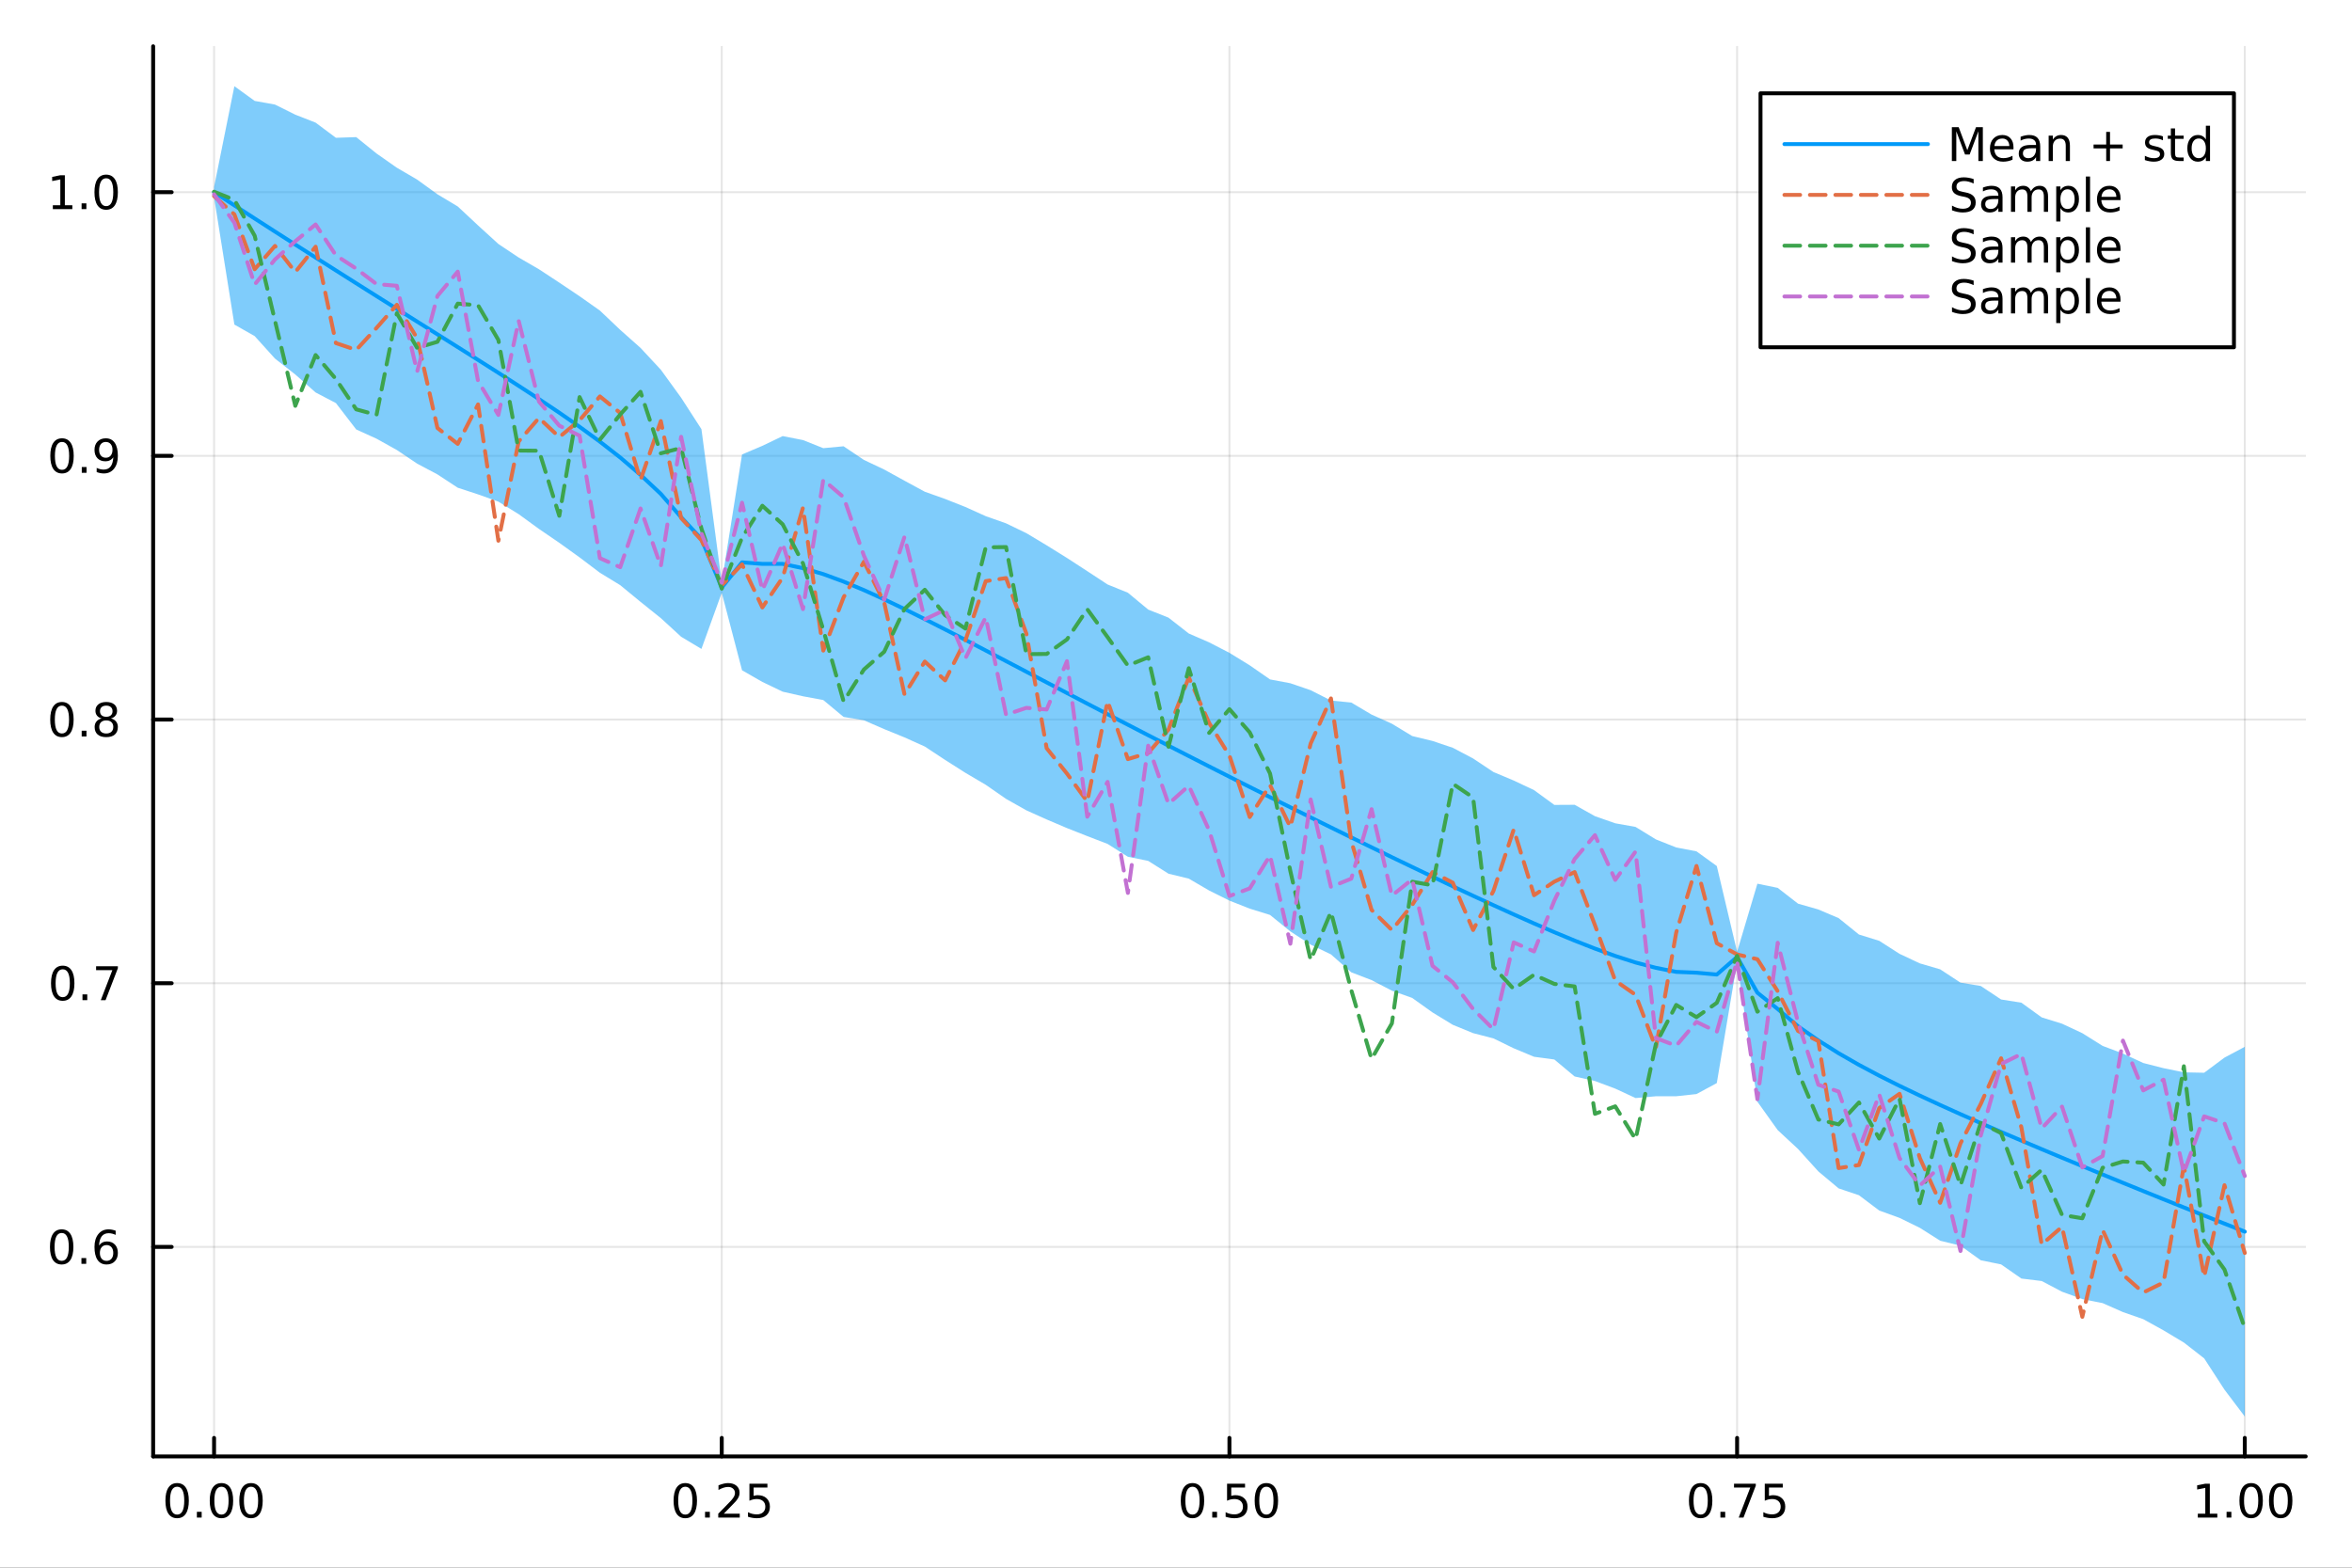 <?xml version="1.0" encoding="utf-8"?>
<svg xmlns="http://www.w3.org/2000/svg" xmlns:xlink="http://www.w3.org/1999/xlink" width="600" height="400" viewBox="0 0 2400 1600">
<rect x="0" y="0" width="2400" height="1600" fill="#333333" stroke="none"/>
<defs>
  <clipPath id="clip050">
    <rect x="0" y="0" width="2400" height="1600"/>
  </clipPath>
</defs>
<path clip-path="url(#clip050)" d="M0 1600 L2400 1600 L2400 0 L0 0  Z" fill="#ffffff" fill-rule="evenodd" fill-opacity="1"/>
<defs>
  <clipPath id="clip051">
    <rect x="480" y="0" width="1681" height="1600"/>
  </clipPath>
</defs>
<path clip-path="url(#clip050)" d="M156.274 1486.45 L2352.76 1486.45 L2352.76 47.244 L156.274 47.244  Z" fill="#ffffff" fill-rule="evenodd" fill-opacity="1"/>
<defs>
  <clipPath id="clip052">
    <rect x="156" y="47" width="2197" height="1440"/>
  </clipPath>
</defs>
<polyline clip-path="url(#clip052)" style="stroke:#000000; stroke-linecap:round; stroke-linejoin:round; stroke-width:2; stroke-opacity:0.1; fill:none" points="218.439,1486.45 218.439,47.244 "/>
<polyline clip-path="url(#clip052)" style="stroke:#000000; stroke-linecap:round; stroke-linejoin:round; stroke-width:2; stroke-opacity:0.1; fill:none" points="736.477,1486.45 736.477,47.244 "/>
<polyline clip-path="url(#clip052)" style="stroke:#000000; stroke-linecap:round; stroke-linejoin:round; stroke-width:2; stroke-opacity:0.1; fill:none" points="1254.52,1486.45 1254.52,47.244 "/>
<polyline clip-path="url(#clip052)" style="stroke:#000000; stroke-linecap:round; stroke-linejoin:round; stroke-width:2; stroke-opacity:0.1; fill:none" points="1772.55,1486.45 1772.55,47.244 "/>
<polyline clip-path="url(#clip052)" style="stroke:#000000; stroke-linecap:round; stroke-linejoin:round; stroke-width:2; stroke-opacity:0.1; fill:none" points="2290.59,1486.45 2290.59,47.244 "/>
<polyline clip-path="url(#clip052)" style="stroke:#000000; stroke-linecap:round; stroke-linejoin:round; stroke-width:2; stroke-opacity:0.1; fill:none" points="156.274,1272.6 2352.76,1272.6 "/>
<polyline clip-path="url(#clip052)" style="stroke:#000000; stroke-linecap:round; stroke-linejoin:round; stroke-width:2; stroke-opacity:0.1; fill:none" points="156.274,1003.49 2352.76,1003.49 "/>
<polyline clip-path="url(#clip052)" style="stroke:#000000; stroke-linecap:round; stroke-linejoin:round; stroke-width:2; stroke-opacity:0.1; fill:none" points="156.274,734.371 2352.76,734.371 "/>
<polyline clip-path="url(#clip052)" style="stroke:#000000; stroke-linecap:round; stroke-linejoin:round; stroke-width:2; stroke-opacity:0.1; fill:none" points="156.274,465.256 2352.76,465.256 "/>
<polyline clip-path="url(#clip052)" style="stroke:#000000; stroke-linecap:round; stroke-linejoin:round; stroke-width:2; stroke-opacity:0.1; fill:none" points="156.274,196.141 2352.76,196.141 "/>
<polyline clip-path="url(#clip050)" style="stroke:#000000; stroke-linecap:round; stroke-linejoin:round; stroke-width:4; stroke-opacity:1; fill:none" points="156.274,1486.45 2352.76,1486.45 "/>
<polyline clip-path="url(#clip050)" style="stroke:#000000; stroke-linecap:round; stroke-linejoin:round; stroke-width:4; stroke-opacity:1; fill:none" points="218.439,1486.45 218.439,1467.55 "/>
<polyline clip-path="url(#clip050)" style="stroke:#000000; stroke-linecap:round; stroke-linejoin:round; stroke-width:4; stroke-opacity:1; fill:none" points="736.477,1486.45 736.477,1467.55 "/>
<polyline clip-path="url(#clip050)" style="stroke:#000000; stroke-linecap:round; stroke-linejoin:round; stroke-width:4; stroke-opacity:1; fill:none" points="1254.52,1486.45 1254.52,1467.55 "/>
<polyline clip-path="url(#clip050)" style="stroke:#000000; stroke-linecap:round; stroke-linejoin:round; stroke-width:4; stroke-opacity:1; fill:none" points="1772.55,1486.45 1772.55,1467.55 "/>
<polyline clip-path="url(#clip050)" style="stroke:#000000; stroke-linecap:round; stroke-linejoin:round; stroke-width:4; stroke-opacity:1; fill:none" points="2290.59,1486.45 2290.59,1467.55 "/>
<path clip-path="url(#clip050)" d="M180.742 1517.37 Q177.131 1517.37 175.302 1520.93 Q173.497 1524.47 173.497 1531.6 Q173.497 1538.71 175.302 1542.27 Q177.131 1545.82 180.742 1545.82 Q184.376 1545.82 186.182 1542.27 Q188.011 1538.71 188.011 1531.6 Q188.011 1524.47 186.182 1520.93 Q184.376 1517.37 180.742 1517.37 M180.742 1513.66 Q186.552 1513.66 189.608 1518.27 Q192.687 1522.85 192.687 1531.6 Q192.687 1540.33 189.608 1544.94 Q186.552 1549.52 180.742 1549.52 Q174.932 1549.52 171.853 1544.94 Q168.798 1540.33 168.798 1531.6 Q168.798 1522.85 171.853 1518.27 Q174.932 1513.66 180.742 1513.66 Z" fill="#000000" fill-rule="nonzero" fill-opacity="1" /><path clip-path="url(#clip050)" d="M200.904 1542.97 L205.788 1542.97 L205.788 1548.85 L200.904 1548.85 L200.904 1542.97 Z" fill="#000000" fill-rule="nonzero" fill-opacity="1" /><path clip-path="url(#clip050)" d="M225.973 1517.37 Q222.362 1517.37 220.534 1520.93 Q218.728 1524.47 218.728 1531.6 Q218.728 1538.71 220.534 1542.27 Q222.362 1545.82 225.973 1545.82 Q229.608 1545.82 231.413 1542.27 Q233.242 1538.71 233.242 1531.6 Q233.242 1524.47 231.413 1520.93 Q229.608 1517.37 225.973 1517.37 M225.973 1513.66 Q231.784 1513.66 234.839 1518.27 Q237.918 1522.85 237.918 1531.6 Q237.918 1540.33 234.839 1544.94 Q231.784 1549.52 225.973 1549.52 Q220.163 1549.52 217.085 1544.94 Q214.029 1540.33 214.029 1531.6 Q214.029 1522.85 217.085 1518.27 Q220.163 1513.66 225.973 1513.66 Z" fill="#000000" fill-rule="nonzero" fill-opacity="1" /><path clip-path="url(#clip050)" d="M256.135 1517.37 Q252.524 1517.37 250.696 1520.93 Q248.89 1524.47 248.89 1531.6 Q248.89 1538.71 250.696 1542.27 Q252.524 1545.82 256.135 1545.82 Q259.77 1545.82 261.575 1542.27 Q263.404 1538.71 263.404 1531.6 Q263.404 1524.47 261.575 1520.93 Q259.77 1517.37 256.135 1517.37 M256.135 1513.66 Q261.945 1513.66 265.001 1518.27 Q268.08 1522.85 268.08 1531.6 Q268.08 1540.33 265.001 1544.94 Q261.945 1549.52 256.135 1549.52 Q250.325 1549.52 247.246 1544.94 Q244.191 1540.33 244.191 1531.6 Q244.191 1522.85 247.246 1518.27 Q250.325 1513.66 256.135 1513.66 Z" fill="#000000" fill-rule="nonzero" fill-opacity="1" /><path clip-path="url(#clip050)" d="M699.278 1517.37 Q695.667 1517.37 693.838 1520.93 Q692.033 1524.47 692.033 1531.6 Q692.033 1538.71 693.838 1542.27 Q695.667 1545.82 699.278 1545.82 Q702.912 1545.82 704.718 1542.27 Q706.546 1538.71 706.546 1531.6 Q706.546 1524.47 704.718 1520.93 Q702.912 1517.37 699.278 1517.37 M699.278 1513.66 Q705.088 1513.66 708.144 1518.27 Q711.222 1522.85 711.222 1531.6 Q711.222 1540.33 708.144 1544.94 Q705.088 1549.52 699.278 1549.52 Q693.468 1549.52 690.389 1544.94 Q687.334 1540.33 687.334 1531.6 Q687.334 1522.85 690.389 1518.27 Q693.468 1513.66 699.278 1513.66 Z" fill="#000000" fill-rule="nonzero" fill-opacity="1" /><path clip-path="url(#clip050)" d="M719.44 1542.97 L724.324 1542.97 L724.324 1548.85 L719.44 1548.85 L719.44 1542.97 Z" fill="#000000" fill-rule="nonzero" fill-opacity="1" /><path clip-path="url(#clip050)" d="M738.537 1544.91 L754.856 1544.91 L754.856 1548.85 L732.912 1548.85 L732.912 1544.91 Q735.574 1542.16 740.157 1537.53 Q744.764 1532.88 745.944 1531.53 Q748.19 1529.01 749.069 1527.27 Q749.972 1525.51 749.972 1523.82 Q749.972 1521.07 748.028 1519.33 Q746.106 1517.6 743.005 1517.6 Q740.806 1517.6 738.352 1518.36 Q735.921 1519.13 733.144 1520.68 L733.144 1515.95 Q735.968 1514.82 738.421 1514.24 Q740.875 1513.66 742.912 1513.66 Q748.282 1513.66 751.477 1516.35 Q754.671 1519.03 754.671 1523.52 Q754.671 1525.65 753.861 1527.57 Q753.074 1529.47 750.968 1532.07 Q750.389 1532.74 747.287 1535.95 Q744.185 1539.15 738.537 1544.91 Z" fill="#000000" fill-rule="nonzero" fill-opacity="1" /><path clip-path="url(#clip050)" d="M764.717 1514.29 L783.074 1514.29 L783.074 1518.22 L769 1518.22 L769 1526.7 Q770.018 1526.35 771.037 1526.19 Q772.055 1526 773.074 1526 Q778.861 1526 782.241 1529.17 Q785.62 1532.34 785.62 1537.76 Q785.62 1543.34 782.148 1546.44 Q778.676 1549.52 772.356 1549.52 Q770.18 1549.52 767.912 1549.15 Q765.667 1548.78 763.259 1548.04 L763.259 1543.34 Q765.342 1544.47 767.565 1545.03 Q769.787 1545.58 772.264 1545.58 Q776.268 1545.58 778.606 1543.48 Q780.944 1541.37 780.944 1537.76 Q780.944 1534.15 778.606 1532.04 Q776.268 1529.94 772.264 1529.94 Q770.389 1529.94 768.514 1530.35 Q766.662 1530.77 764.717 1531.65 L764.717 1514.29 Z" fill="#000000" fill-rule="nonzero" fill-opacity="1" /><path clip-path="url(#clip050)" d="M1216.82 1517.37 Q1213.21 1517.37 1211.38 1520.93 Q1209.57 1524.47 1209.57 1531.6 Q1209.57 1538.71 1211.38 1542.27 Q1213.21 1545.82 1216.82 1545.82 Q1220.45 1545.82 1222.26 1542.27 Q1224.09 1538.71 1224.09 1531.6 Q1224.09 1524.47 1222.26 1520.93 Q1220.45 1517.37 1216.82 1517.37 M1216.82 1513.66 Q1222.63 1513.66 1225.68 1518.27 Q1228.76 1522.85 1228.76 1531.6 Q1228.76 1540.33 1225.68 1544.94 Q1222.63 1549.52 1216.82 1549.52 Q1211.01 1549.52 1207.93 1544.94 Q1204.87 1540.33 1204.87 1531.6 Q1204.87 1522.85 1207.93 1518.27 Q1211.01 1513.66 1216.82 1513.66 Z" fill="#000000" fill-rule="nonzero" fill-opacity="1" /><path clip-path="url(#clip050)" d="M1236.98 1542.97 L1241.86 1542.97 L1241.86 1548.85 L1236.98 1548.85 L1236.98 1542.97 Z" fill="#000000" fill-rule="nonzero" fill-opacity="1" /><path clip-path="url(#clip050)" d="M1252.1 1514.29 L1270.45 1514.29 L1270.45 1518.22 L1256.38 1518.22 L1256.38 1526.7 Q1257.4 1526.35 1258.42 1526.19 Q1259.43 1526 1260.45 1526 Q1266.24 1526 1269.62 1529.17 Q1273 1532.34 1273 1537.76 Q1273 1543.34 1269.53 1546.44 Q1266.05 1549.52 1259.73 1549.52 Q1257.56 1549.52 1255.29 1549.15 Q1253.05 1548.78 1250.64 1548.04 L1250.64 1543.34 Q1252.72 1544.47 1254.94 1545.03 Q1257.17 1545.58 1259.64 1545.58 Q1263.65 1545.58 1265.98 1543.48 Q1268.32 1541.37 1268.32 1537.76 Q1268.32 1534.15 1265.98 1532.04 Q1263.65 1529.94 1259.64 1529.94 Q1257.77 1529.94 1255.89 1530.35 Q1254.04 1530.77 1252.1 1531.65 L1252.1 1514.29 Z" fill="#000000" fill-rule="nonzero" fill-opacity="1" /><path clip-path="url(#clip050)" d="M1292.21 1517.37 Q1288.6 1517.37 1286.77 1520.93 Q1284.97 1524.47 1284.97 1531.6 Q1284.97 1538.71 1286.77 1542.27 Q1288.6 1545.82 1292.21 1545.82 Q1295.85 1545.82 1297.65 1542.27 Q1299.48 1538.71 1299.48 1531.6 Q1299.48 1524.47 1297.65 1520.93 Q1295.85 1517.37 1292.21 1517.37 M1292.21 1513.66 Q1298.02 1513.66 1301.08 1518.27 Q1304.16 1522.85 1304.16 1531.6 Q1304.16 1540.33 1301.08 1544.94 Q1298.02 1549.52 1292.21 1549.52 Q1286.4 1549.52 1283.32 1544.94 Q1280.27 1540.33 1280.27 1531.6 Q1280.27 1522.85 1283.32 1518.27 Q1286.4 1513.66 1292.21 1513.66 Z" fill="#000000" fill-rule="nonzero" fill-opacity="1" /><path clip-path="url(#clip050)" d="M1735.35 1517.37 Q1731.74 1517.37 1729.91 1520.93 Q1728.11 1524.47 1728.11 1531.6 Q1728.11 1538.71 1729.91 1542.27 Q1731.74 1545.82 1735.35 1545.82 Q1738.99 1545.82 1740.79 1542.27 Q1742.62 1538.71 1742.62 1531.6 Q1742.62 1524.47 1740.79 1520.93 Q1738.99 1517.37 1735.35 1517.37 M1735.35 1513.66 Q1741.16 1513.66 1744.22 1518.27 Q1747.3 1522.85 1747.3 1531.6 Q1747.3 1540.33 1744.22 1544.94 Q1741.16 1549.52 1735.35 1549.52 Q1729.54 1549.52 1726.47 1544.94 Q1723.41 1540.33 1723.41 1531.6 Q1723.41 1522.85 1726.47 1518.27 Q1729.54 1513.66 1735.35 1513.66 Z" fill="#000000" fill-rule="nonzero" fill-opacity="1" /><path clip-path="url(#clip050)" d="M1755.52 1542.97 L1760.4 1542.97 L1760.4 1548.85 L1755.52 1548.85 L1755.52 1542.97 Z" fill="#000000" fill-rule="nonzero" fill-opacity="1" /><path clip-path="url(#clip050)" d="M1769.41 1514.29 L1791.63 1514.29 L1791.63 1516.28 L1779.08 1548.85 L1774.2 1548.85 L1786 1518.22 L1769.41 1518.22 L1769.41 1514.29 Z" fill="#000000" fill-rule="nonzero" fill-opacity="1" /><path clip-path="url(#clip050)" d="M1800.79 1514.29 L1819.15 1514.29 L1819.15 1518.22 L1805.08 1518.22 L1805.08 1526.7 Q1806.09 1526.35 1807.11 1526.19 Q1808.13 1526 1809.15 1526 Q1814.94 1526 1818.32 1529.17 Q1821.7 1532.34 1821.7 1537.76 Q1821.7 1543.34 1818.22 1546.44 Q1814.75 1549.52 1808.43 1549.52 Q1806.26 1549.52 1803.99 1549.15 Q1801.74 1548.78 1799.34 1548.04 L1799.34 1543.34 Q1801.42 1544.47 1803.64 1545.03 Q1805.86 1545.58 1808.34 1545.58 Q1812.34 1545.58 1814.68 1543.48 Q1817.02 1541.37 1817.02 1537.76 Q1817.02 1534.15 1814.68 1532.04 Q1812.34 1529.94 1808.34 1529.94 Q1806.47 1529.94 1804.59 1530.35 Q1802.74 1530.77 1800.79 1531.65 L1800.79 1514.29 Z" fill="#000000" fill-rule="nonzero" fill-opacity="1" /><path clip-path="url(#clip050)" d="M2242.66 1544.91 L2250.3 1544.91 L2250.3 1518.55 L2241.99 1520.21 L2241.99 1515.95 L2250.26 1514.29 L2254.93 1514.29 L2254.93 1544.91 L2262.57 1544.91 L2262.57 1548.85 L2242.66 1548.85 L2242.66 1544.91 Z" fill="#000000" fill-rule="nonzero" fill-opacity="1" /><path clip-path="url(#clip050)" d="M2272.02 1542.97 L2276.9 1542.97 L2276.9 1548.85 L2272.02 1548.85 L2272.02 1542.97 Z" fill="#000000" fill-rule="nonzero" fill-opacity="1" /><path clip-path="url(#clip050)" d="M2297.08 1517.37 Q2293.47 1517.37 2291.64 1520.93 Q2289.84 1524.47 2289.84 1531.6 Q2289.84 1538.71 2291.64 1542.27 Q2293.47 1545.82 2297.08 1545.82 Q2300.72 1545.82 2302.52 1542.27 Q2304.35 1538.71 2304.35 1531.6 Q2304.35 1524.47 2302.52 1520.93 Q2300.72 1517.37 2297.08 1517.37 M2297.08 1513.66 Q2302.89 1513.66 2305.95 1518.27 Q2309.03 1522.85 2309.03 1531.6 Q2309.03 1540.33 2305.95 1544.94 Q2302.89 1549.52 2297.08 1549.52 Q2291.27 1549.52 2288.2 1544.94 Q2285.14 1540.33 2285.14 1531.6 Q2285.14 1522.85 2288.2 1518.27 Q2291.27 1513.66 2297.08 1513.66 Z" fill="#000000" fill-rule="nonzero" fill-opacity="1" /><path clip-path="url(#clip050)" d="M2327.25 1517.37 Q2323.64 1517.37 2321.81 1520.93 Q2320 1524.47 2320 1531.6 Q2320 1538.71 2321.81 1542.27 Q2323.64 1545.82 2327.25 1545.82 Q2330.88 1545.82 2332.69 1542.27 Q2334.51 1538.71 2334.51 1531.6 Q2334.51 1524.47 2332.69 1520.93 Q2330.88 1517.37 2327.25 1517.37 M2327.25 1513.66 Q2333.06 1513.66 2336.11 1518.27 Q2339.19 1522.85 2339.19 1531.6 Q2339.19 1540.33 2336.11 1544.94 Q2333.06 1549.52 2327.25 1549.52 Q2321.44 1549.52 2318.36 1544.94 Q2315.3 1540.33 2315.3 1531.6 Q2315.3 1522.85 2318.36 1518.27 Q2321.44 1513.66 2327.25 1513.66 Z" fill="#000000" fill-rule="nonzero" fill-opacity="1" /><polyline clip-path="url(#clip050)" style="stroke:#000000; stroke-linecap:round; stroke-linejoin:round; stroke-width:4; stroke-opacity:1; fill:none" points="156.274,1486.45 156.274,47.244 "/>
<polyline clip-path="url(#clip050)" style="stroke:#000000; stroke-linecap:round; stroke-linejoin:round; stroke-width:4; stroke-opacity:1; fill:none" points="156.274,1272.6 175.172,1272.6 "/>
<polyline clip-path="url(#clip050)" style="stroke:#000000; stroke-linecap:round; stroke-linejoin:round; stroke-width:4; stroke-opacity:1; fill:none" points="156.274,1003.49 175.172,1003.49 "/>
<polyline clip-path="url(#clip050)" style="stroke:#000000; stroke-linecap:round; stroke-linejoin:round; stroke-width:4; stroke-opacity:1; fill:none" points="156.274,734.371 175.172,734.371 "/>
<polyline clip-path="url(#clip050)" style="stroke:#000000; stroke-linecap:round; stroke-linejoin:round; stroke-width:4; stroke-opacity:1; fill:none" points="156.274,465.256 175.172,465.256 "/>
<polyline clip-path="url(#clip050)" style="stroke:#000000; stroke-linecap:round; stroke-linejoin:round; stroke-width:4; stroke-opacity:1; fill:none" points="156.274,196.141 175.172,196.141 "/>
<path clip-path="url(#clip050)" d="M62.937 1258.4 Q59.325 1258.4 57.497 1261.97 Q55.691 1265.51 55.691 1272.64 Q55.691 1279.74 57.497 1283.31 Q59.325 1286.85 62.937 1286.85 Q66.571 1286.85 68.376 1283.31 Q70.205 1279.74 70.205 1272.64 Q70.205 1265.51 68.376 1261.97 Q66.571 1258.4 62.937 1258.4 M62.937 1254.7 Q68.747 1254.7 71.802 1259.3 Q74.881 1263.89 74.881 1272.64 Q74.881 1281.36 71.802 1285.97 Q68.747 1290.55 62.937 1290.55 Q57.126 1290.55 54.048 1285.97 Q50.992 1281.36 50.992 1272.64 Q50.992 1263.89 54.048 1259.3 Q57.126 1254.7 62.937 1254.7 Z" fill="#000000" fill-rule="nonzero" fill-opacity="1" /><path clip-path="url(#clip050)" d="M83.098 1284 L87.983 1284 L87.983 1289.88 L83.098 1289.88 L83.098 1284 Z" fill="#000000" fill-rule="nonzero" fill-opacity="1" /><path clip-path="url(#clip050)" d="M108.746 1270.74 Q105.598 1270.74 103.746 1272.89 Q101.918 1275.04 101.918 1278.79 Q101.918 1282.52 103.746 1284.7 Q105.598 1286.85 108.746 1286.85 Q111.895 1286.85 113.723 1284.7 Q115.575 1282.52 115.575 1278.79 Q115.575 1275.04 113.723 1272.89 Q111.895 1270.74 108.746 1270.74 M118.029 1256.09 L118.029 1260.34 Q116.27 1259.51 114.464 1259.07 Q112.682 1258.63 110.922 1258.63 Q106.293 1258.63 103.839 1261.76 Q101.409 1264.88 101.061 1271.2 Q102.427 1269.19 104.487 1268.12 Q106.547 1267.03 109.024 1267.03 Q114.233 1267.03 117.242 1270.21 Q120.274 1273.35 120.274 1278.79 Q120.274 1284.12 117.126 1287.34 Q113.978 1290.55 108.746 1290.55 Q102.751 1290.55 99.58 1285.97 Q96.409 1281.36 96.409 1272.64 Q96.409 1264.44 100.297 1259.58 Q104.186 1254.7 110.737 1254.7 Q112.496 1254.7 114.279 1255.04 Q116.084 1255.39 118.029 1256.09 Z" fill="#000000" fill-rule="nonzero" fill-opacity="1" /><path clip-path="url(#clip050)" d="M64.001 989.285 Q60.39 989.285 58.562 992.85 Q56.756 996.392 56.756 1003.52 Q56.756 1010.63 58.562 1014.19 Q60.39 1017.73 64.001 1017.73 Q67.636 1017.73 69.441 1014.19 Q71.27 1010.63 71.27 1003.52 Q71.27 996.392 69.441 992.85 Q67.636 989.285 64.001 989.285 M64.001 985.581 Q69.811 985.581 72.867 990.188 Q75.946 994.771 75.946 1003.52 Q75.946 1012.25 72.867 1016.85 Q69.811 1021.44 64.001 1021.44 Q58.191 1021.44 55.112 1016.85 Q52.057 1012.25 52.057 1003.52 Q52.057 994.771 55.112 990.188 Q58.191 985.581 64.001 985.581 Z" fill="#000000" fill-rule="nonzero" fill-opacity="1" /><path clip-path="url(#clip050)" d="M84.163 1014.89 L89.047 1014.89 L89.047 1020.77 L84.163 1020.77 L84.163 1014.89 Z" fill="#000000" fill-rule="nonzero" fill-opacity="1" /><path clip-path="url(#clip050)" d="M98.052 986.206 L120.274 986.206 L120.274 988.197 L107.728 1020.77 L102.844 1020.77 L114.649 990.142 L98.052 990.142 L98.052 986.206 Z" fill="#000000" fill-rule="nonzero" fill-opacity="1" /><path clip-path="url(#clip050)" d="M63.191 720.17 Q59.58 720.17 57.751 723.735 Q55.946 727.276 55.946 734.406 Q55.946 741.512 57.751 745.077 Q59.58 748.619 63.191 748.619 Q66.825 748.619 68.631 745.077 Q70.46 741.512 70.46 734.406 Q70.46 727.276 68.631 723.735 Q66.825 720.17 63.191 720.17 M63.191 716.466 Q69.001 716.466 72.057 721.073 Q75.135 725.656 75.135 734.406 Q75.135 743.133 72.057 747.739 Q69.001 752.323 63.191 752.323 Q57.381 752.323 54.302 747.739 Q51.247 743.133 51.247 734.406 Q51.247 725.656 54.302 721.073 Q57.381 716.466 63.191 716.466 Z" fill="#000000" fill-rule="nonzero" fill-opacity="1" /><path clip-path="url(#clip050)" d="M83.353 745.772 L88.237 745.772 L88.237 751.651 L83.353 751.651 L83.353 745.772 Z" fill="#000000" fill-rule="nonzero" fill-opacity="1" /><path clip-path="url(#clip050)" d="M108.422 735.239 Q105.089 735.239 103.168 737.022 Q101.27 738.804 101.27 741.929 Q101.27 745.054 103.168 746.836 Q105.089 748.619 108.422 748.619 Q111.756 748.619 113.677 746.836 Q115.598 745.031 115.598 741.929 Q115.598 738.804 113.677 737.022 Q111.779 735.239 108.422 735.239 M103.746 733.249 Q100.737 732.508 99.047 730.448 Q97.381 728.387 97.381 725.425 Q97.381 721.281 100.321 718.874 Q103.284 716.466 108.422 716.466 Q113.584 716.466 116.524 718.874 Q119.464 721.281 119.464 725.425 Q119.464 728.387 117.774 730.448 Q116.108 732.508 113.121 733.249 Q116.501 734.036 118.376 736.327 Q120.274 738.619 120.274 741.929 Q120.274 746.952 117.195 749.637 Q114.14 752.323 108.422 752.323 Q102.705 752.323 99.626 749.637 Q96.571 746.952 96.571 741.929 Q96.571 738.619 98.469 736.327 Q100.367 734.036 103.746 733.249 M102.034 725.864 Q102.034 728.549 103.7 730.054 Q105.39 731.559 108.422 731.559 Q111.432 731.559 113.121 730.054 Q114.834 728.549 114.834 725.864 Q114.834 723.179 113.121 721.675 Q111.432 720.17 108.422 720.17 Q105.39 720.17 103.7 721.675 Q102.034 723.179 102.034 725.864 Z" fill="#000000" fill-rule="nonzero" fill-opacity="1" /><path clip-path="url(#clip050)" d="M63.284 451.055 Q59.673 451.055 57.844 454.619 Q56.038 458.161 56.038 465.291 Q56.038 472.397 57.844 475.962 Q59.673 479.504 63.284 479.504 Q66.918 479.504 68.724 475.962 Q70.552 472.397 70.552 465.291 Q70.552 458.161 68.724 454.619 Q66.918 451.055 63.284 451.055 M63.284 447.351 Q69.094 447.351 72.149 451.957 Q75.228 456.541 75.228 465.291 Q75.228 474.017 72.149 478.624 Q69.094 483.207 63.284 483.207 Q57.474 483.207 54.395 478.624 Q51.339 474.017 51.339 465.291 Q51.339 456.541 54.395 451.957 Q57.474 447.351 63.284 447.351 Z" fill="#000000" fill-rule="nonzero" fill-opacity="1" /><path clip-path="url(#clip050)" d="M83.446 476.656 L88.33 476.656 L88.33 482.536 L83.446 482.536 L83.446 476.656 Z" fill="#000000" fill-rule="nonzero" fill-opacity="1" /><path clip-path="url(#clip050)" d="M98.654 481.818 L98.654 477.559 Q100.413 478.392 102.219 478.832 Q104.024 479.272 105.76 479.272 Q110.39 479.272 112.82 476.17 Q115.274 473.045 115.621 466.703 Q114.279 468.693 112.219 469.758 Q110.158 470.823 107.658 470.823 Q102.473 470.823 99.441 467.698 Q96.432 464.55 96.432 459.11 Q96.432 453.786 99.58 450.569 Q102.728 447.351 107.959 447.351 Q113.955 447.351 117.103 451.957 Q120.274 456.541 120.274 465.291 Q120.274 473.462 116.385 478.346 Q112.52 483.207 105.969 483.207 Q104.209 483.207 102.404 482.86 Q100.598 482.513 98.654 481.818 M107.959 467.166 Q111.108 467.166 112.936 465.013 Q114.788 462.86 114.788 459.11 Q114.788 455.383 112.936 453.231 Q111.108 451.055 107.959 451.055 Q104.811 451.055 102.959 453.231 Q101.131 455.383 101.131 459.11 Q101.131 462.86 102.959 465.013 Q104.811 467.166 107.959 467.166 Z" fill="#000000" fill-rule="nonzero" fill-opacity="1" /><path clip-path="url(#clip050)" d="M53.909 209.485 L61.548 209.485 L61.548 183.12 L53.237 184.787 L53.237 180.527 L61.501 178.861 L66.177 178.861 L66.177 209.485 L73.816 209.485 L73.816 213.421 L53.909 213.421 L53.909 209.485 Z" fill="#000000" fill-rule="nonzero" fill-opacity="1" /><path clip-path="url(#clip050)" d="M83.26 207.541 L88.145 207.541 L88.145 213.421 L83.26 213.421 L83.26 207.541 Z" fill="#000000" fill-rule="nonzero" fill-opacity="1" /><path clip-path="url(#clip050)" d="M108.33 181.939 Q104.719 181.939 102.89 185.504 Q101.084 189.046 101.084 196.175 Q101.084 203.282 102.89 206.847 Q104.719 210.388 108.33 210.388 Q111.964 210.388 113.77 206.847 Q115.598 203.282 115.598 196.175 Q115.598 189.046 113.77 185.504 Q111.964 181.939 108.33 181.939 M108.33 178.236 Q114.14 178.236 117.195 182.842 Q120.274 187.425 120.274 196.175 Q120.274 204.902 117.195 209.509 Q114.14 214.092 108.33 214.092 Q102.52 214.092 99.441 209.509 Q96.385 204.902 96.385 196.175 Q96.385 187.425 99.441 182.842 Q102.52 178.236 108.33 178.236 Z" fill="#000000" fill-rule="nonzero" fill-opacity="1" /><path clip-path="url(#clip052)" d="M218.439 201.414 L239.16 331.256 L259.882 343.041 L280.603 365.984 L301.325 382.223 L322.046 400.55 L342.768 411.396 L363.489 438.31 L384.211 447.732 L404.932 459.284 L425.654 473.188 L446.376 484.189 L467.097 497.787 L487.819 504.566 L508.54 511.978 L529.262 524.766 L549.983 539.834 L570.705 553.998 L591.426 568.891 L612.148 584.556 L632.869 597.212 L653.591 614.262 L674.312 630.854 L695.034 649.882 L715.755 662.282 L736.477 604.948 L757.198 684.098 L777.92 695.982 L798.641 705.929 L819.363 710.61 L840.085 714.475 L860.806 731.702 L881.528 735.124 L902.249 744.148 L922.971 752.598 L943.692 761.932 L964.414 775.606 L985.135 788.769 L1005.86 800.974 L1026.58 815.348 L1047.3 827.036 L1068.02 836.356 L1088.74 845.161 L1109.46 853.345 L1130.19 861.314 L1150.91 874.417 L1171.63 878.632 L1192.35 891.708 L1213.07 896.743 L1233.79 908.863 L1254.52 919.186 L1275.24 927.37 L1295.96 933.801 L1316.68 950.597 L1337.4 964.102 L1358.12 974.068 L1378.84 992.354 L1399.57 1000.32 L1420.29 1011.11 L1441.01 1018.5 L1461.73 1033.29 L1482.45 1045.94 L1503.17 1054.43 L1523.89 1059.79 L1544.62 1069.9 L1565.34 1078.55 L1586.06 1081.33 L1606.78 1098.66 L1627.5 1103.3 L1648.22 1111.06 L1668.95 1120.69 L1689.67 1118.86 L1710.39 1118.84 L1731.11 1116.61 L1751.83 1105.41 L1772.55 981.945 L1793.27 1124.41 L1814 1153.42 L1834.72 1172.65 L1855.44 1195.54 L1876.16 1212.89 L1896.88 1219.87 L1917.6 1235.49 L1938.33 1243 L1959.05 1253.16 L1979.77 1266.29 L2000.49 1271.39 L2021.21 1286.26 L2041.93 1290.46 L2062.65 1304.9 L2083.38 1307.43 L2104.1 1318.34 L2124.82 1325.87 L2145.54 1329.98 L2166.26 1339.12 L2186.98 1346.35 L2207.71 1357.8 L2228.43 1370.21 L2249.15 1386.36 L2269.87 1418.29 L2290.59 1445.72 L2290.59 1068.37 L2269.87 1079.41 L2249.15 1094.86 L2228.43 1094.44 L2207.71 1090.2 L2186.98 1084.9 L2166.26 1075.27 L2145.54 1067.45 L2124.82 1054.48 L2104.1 1044.79 L2083.38 1038.36 L2062.65 1023.36 L2041.93 1020.08 L2021.21 1006.3 L2000.49 1002.89 L1979.77 989.306 L1959.05 983.238 L1938.33 973.51 L1917.6 960.219 L1896.88 953.78 L1876.16 937.037 L1855.44 928.21 L1834.72 922.277 L1814 906.178 L1793.27 901.92 L1772.55 971.403 L1751.83 883.877 L1731.11 868.889 L1710.39 864.935 L1689.67 856.683 L1668.95 843.969 L1648.22 840.259 L1627.5 833.005 L1606.78 821.377 L1586.06 821.505 L1565.34 806.396 L1544.62 796.631 L1523.89 787.908 L1503.17 774.115 L1482.45 763.197 L1461.73 756.222 L1441.01 751.204 L1420.29 738.628 L1399.57 729.307 L1378.84 717.03 L1358.12 714.949 L1337.4 704.429 L1316.68 697.335 L1295.96 693.422 L1275.24 679.035 L1254.52 666.295 L1233.79 655.591 L1213.07 646.582 L1192.35 630.387 L1171.63 622.138 L1150.91 604.934 L1130.19 596.533 L1109.46 582.919 L1088.74 569.454 L1068.02 556.559 L1047.3 544.153 L1026.58 534.117 L1005.86 526.817 L985.135 517.456 L964.414 509.248 L943.692 501.867 L922.971 490.627 L902.249 479.213 L881.528 469.403 L860.806 455.483 L840.085 457.414 L819.363 449.139 L798.641 445.08 L777.92 455.021 L757.198 463.808 L736.477 594.406 L715.755 438.021 L695.034 405.914 L674.312 377.34 L653.591 355.063 L632.869 336.637 L612.148 316.968 L591.426 302.348 L570.705 288.438 L549.983 274.819 L529.262 262.805 L508.54 248.98 L487.819 230.08 L467.097 210.727 L446.376 198.289 L425.654 183.284 L404.932 171.168 L384.211 156.655 L363.489 139.939 L342.768 140.628 L322.046 125.148 L301.325 117.039 L280.603 106.724 L259.882 102.991 L239.16 87.976 L218.439 190.868  Z" fill="#009af9" fill-rule="evenodd" fill-opacity="0.5"/>
<polyline clip-path="url(#clip052)" style="stroke:#009af9; stroke-linecap:round; stroke-linejoin:round; stroke-width:4; stroke-opacity:1; fill:none" points="218.439,196.141 239.16,209.616 259.882,223.016 280.603,236.354 301.325,249.631 322.046,262.849 342.768,276.012 363.489,289.125 384.211,302.193 404.932,315.226 425.654,328.236 446.376,341.239 467.097,354.257 487.819,367.323 508.54,380.479 529.262,393.785 549.983,407.326 570.705,421.218 591.426,435.619 612.148,450.762 632.869,466.925 653.591,484.662 674.312,504.097 695.034,527.898 715.755,550.151 736.477,599.677 757.198,573.953 777.92,575.502 798.641,575.504 819.363,579.875 840.085,585.944 860.806,593.592 881.528,602.264 902.249,611.681 922.971,621.612 943.692,631.9 964.414,642.427 985.135,653.112 1005.86,663.895 1026.58,674.733 1047.3,685.594 1068.02,696.458 1088.74,707.307 1109.46,718.132 1130.19,728.923 1150.91,739.676 1171.63,750.385 1192.35,761.048 1213.07,771.662 1233.79,782.227 1254.52,792.741 1275.24,803.203 1295.96,813.611 1316.68,823.966 1337.4,834.266 1358.12,844.509 1378.84,854.692 1399.57,864.814 1420.29,874.87 1441.01,884.854 1461.73,894.758 1482.45,904.57 1503.17,914.275 1523.89,923.849 1544.62,933.263 1565.34,942.473 1586.06,951.419 1606.78,960.017 1627.5,968.152 1648.22,975.657 1668.95,982.33 1689.67,987.77 1710.39,991.887 1731.11,992.749 1751.83,994.641 1772.55,976.674 1793.27,1013.17 1814,1029.8 1834.72,1047.46 1855.44,1061.87 1876.16,1074.96 1896.88,1086.82 1917.6,1097.85 1938.33,1108.26 1959.05,1118.2 1979.77,1127.8 2000.49,1137.14 2021.21,1146.28 2041.93,1155.27 2062.65,1164.13 2083.38,1172.89 2104.1,1181.57 2124.82,1190.17 2145.54,1198.71 2166.26,1207.19 2186.98,1215.62 2207.71,1224 2228.43,1232.33 2249.15,1240.61 2269.87,1248.85 2290.59,1257.04 "/>
<polyline clip-path="url(#clip052)" style="stroke:#e26f46; stroke-linecap:round; stroke-linejoin:round; stroke-width:4; stroke-opacity:1; fill:none" stroke-dasharray="16, 10" points="218.439,200.131 239.16,218.821 259.882,274.788 280.603,250.991 301.325,277.664 322.046,251.805 342.768,350.156 363.489,357.179 384.211,334.691 404.932,311.067 425.654,345.229 446.376,436.827 467.097,453.029 487.819,412.766 508.54,551.87 529.262,450.553 549.983,426.57 570.705,446.126 591.426,428.892 612.148,404.587 632.869,421.451 653.591,489.942 674.312,429.765 695.034,528.689 715.755,551.334 736.477,597.392 757.198,575.999 777.92,619.969 798.641,589.489 819.363,518.13 840.085,664.012 860.806,609.65 881.528,573.355 902.249,614.885 922.971,708.693 943.692,675.191 964.414,694.389 985.135,653.364 1005.86,593.112 1026.58,589.985 1047.3,646.618 1068.02,763.65 1088.74,789.535 1109.46,818.065 1130.19,715.575 1150.91,774.763 1171.63,768.483 1192.35,744.647 1213.07,691.363 1233.79,737.822 1254.52,771.146 1275.24,833.868 1295.96,801.334 1316.68,844.057 1337.4,758.88 1358.12,712.834 1378.84,858.423 1399.57,928.678 1420.29,949.198 1441.01,923.658 1461.73,890.053 1482.45,900.899 1503.17,949.192 1523.89,909.355 1544.62,846.586 1565.34,913.682 1586.06,899.836 1606.78,890.058 1627.5,944.229 1648.22,1000.85 1668.95,1015.33 1689.67,1069.44 1710.39,951.889 1731.11,883.832 1751.83,962.646 1772.55,974.106 1793.27,978.996 1814,1011.7 1834.72,1052.23 1855.44,1062.55 1876.16,1192.17 1896.88,1189.04 1917.6,1130.89 1938.33,1116.32 1959.05,1181.92 1979.77,1227.58 2000.49,1166.98 2021.21,1126.66 2041.93,1080.09 2062.65,1150.66 2083.38,1270.2 2104.1,1252.09 2124.82,1343.96 2145.54,1255.28 2166.26,1300.93 2186.98,1319.18 2207.71,1308.94 2228.43,1189.98 2249.15,1303.09 2269.87,1209.63 2290.59,1278.79 "/>
<polyline clip-path="url(#clip052)" style="stroke:#3da44d; stroke-linecap:round; stroke-linejoin:round; stroke-width:4; stroke-opacity:1; fill:none" stroke-dasharray="16, 10" points="218.439,195.659 239.16,203.999 259.882,240.62 280.603,327.396 301.325,414.198 322.046,362.37 342.768,386.84 363.489,417.79 384.211,423.45 404.932,319.716 425.654,355.04 446.376,348.838 467.097,309.881 487.819,311.551 508.54,346.953 529.262,459.864 549.983,460.005 570.705,526.42 591.426,405.274 612.148,448.679 632.869,423.081 653.591,399.893 674.312,462.664 695.034,457.184 715.755,539.491 736.477,600.777 757.198,548.735 777.92,516.168 798.641,535.11 819.363,575.015 840.085,642.759 860.806,715.839 881.528,683.317 902.249,665.206 922.971,621.519 943.692,601.913 964.414,627.854 985.135,641.528 1005.86,558.624 1026.58,558.337 1047.3,667.576 1068.02,667.444 1088.74,652.643 1109.46,621.787 1130.19,650.266 1150.91,679.317 1171.63,670.844 1192.35,762.143 1213.07,682.006 1233.79,747.996 1254.52,723.787 1275.24,747.474 1295.96,789.453 1316.68,888.985 1337.4,979.842 1358.12,930.758 1378.84,1010.49 1399.57,1080.81 1420.29,1044.5 1441.01,899.883 1461.73,903.563 1482.45,799.911 1503.17,813.98 1523.89,986.908 1544.62,1009.4 1565.34,994.853 1586.06,1004.2 1606.78,1006.75 1627.5,1136.78 1648.22,1129.15 1668.95,1162.76 1689.67,1065.5 1710.39,1025.64 1731.11,1038.11 1751.83,1023.5 1772.55,975.59 1793.27,1032.54 1814,1018.69 1834.72,1093.89 1855.44,1142.59 1876.16,1147.56 1896.88,1125.2 1917.6,1162.02 1938.33,1121.34 1959.05,1227.99 1979.77,1147.22 2000.49,1209.8 2021.21,1146.07 2041.93,1156.45 2062.65,1212.4 2083.38,1193.88 2104.1,1239.92 2124.82,1243.4 2145.54,1191.82 2166.26,1185.42 2186.98,1186.65 2207.71,1208.95 2228.43,1088.25 2249.15,1266.96 2269.87,1295.71 2290.59,1355.53 "/>
<polyline clip-path="url(#clip052)" style="stroke:#c271d2; stroke-linecap:round; stroke-linejoin:round; stroke-width:4; stroke-opacity:1; fill:none" stroke-dasharray="16, 10" points="218.439,198.347 239.16,227.365 259.882,290.371 280.603,264.809 301.325,246.227 322.046,229.08 342.768,260.657 363.489,274.18 384.211,289.963 404.932,291.68 425.654,379.337 446.376,302.041 467.097,277.221 487.819,388.902 508.54,423.475 529.262,327.421 549.983,409.869 570.705,434.421 591.426,444.636 612.148,569.642 632.869,578.871 653.591,518.966 674.312,577.831 695.034,445.822 715.755,544.269 736.477,594.757 757.198,513.083 777.92,602.326 798.641,554.721 819.363,621.668 840.085,489.681 860.806,507.481 881.528,567.056 902.249,612.109 922.971,547.794 943.692,632.144 964.414,622.32 985.135,671.88 1005.86,629.983 1026.58,729.46 1047.3,722.449 1068.02,724.126 1088.74,674.779 1109.46,833.536 1130.19,798.027 1150.91,911.301 1171.63,761.049 1192.35,820.453 1213.07,801.94 1233.79,847.416 1254.52,914.501 1275.24,906.713 1295.96,873.087 1316.68,963.171 1337.4,815.927 1358.12,905.169 1378.84,896.799 1399.57,825.877 1420.29,914.08 1441.01,897.442 1461.73,985.718 1482.45,1002.55 1503.17,1029.81 1523.89,1050.54 1544.62,961.812 1565.34,971.05 1586.06,919.173 1606.78,876.703 1627.5,852.372 1648.22,898.024 1668.95,869.136 1689.67,1059.46 1710.39,1067.33 1731.11,1042.94 1751.83,1053.02 1772.55,980.611 1793.27,1121.85 1814,962.209 1834.72,1043.48 1855.44,1107.1 1876.16,1114.07 1896.88,1173.56 1917.6,1117.01 1938.33,1181.94 1959.05,1209.93 1979.77,1190.65 2000.49,1276.76 2021.21,1158.88 2041.93,1085.96 2062.65,1075.68 2083.38,1151.66 2104.1,1129.43 2124.82,1191.43 2145.54,1179.85 2166.26,1062.07 2186.98,1112.87 2207.71,1101.95 2228.43,1196.86 2249.15,1139.38 2269.87,1146.39 2290.59,1200.21 "/>
<path clip-path="url(#clip050)" d="M1796.44 354.418 L2279.54 354.418 L2279.54 95.218 L1796.44 95.218  Z" fill="#ffffff" fill-rule="evenodd" fill-opacity="1"/>
<polyline clip-path="url(#clip050)" style="stroke:#000000; stroke-linecap:round; stroke-linejoin:round; stroke-width:4; stroke-opacity:1; fill:none" points="1796.44,354.418 2279.54,354.418 2279.54,95.218 1796.44,95.218 1796.44,354.418 "/>
<polyline clip-path="url(#clip050)" style="stroke:#009af9; stroke-linecap:round; stroke-linejoin:round; stroke-width:4; stroke-opacity:1; fill:none" points="1820.85,147.058 1967.28,147.058 "/>
<path clip-path="url(#clip050)" d="M1991.69 129.778 L1998.65 129.778 L2007.47 153.296 L2016.34 129.778 L2023.31 129.778 L2023.31 164.338 L2018.75 164.338 L2018.75 133.99 L2009.83 157.694 L2005.14 157.694 L1996.22 133.99 L1996.22 164.338 L1991.69 164.338 L1991.69 129.778 Z" fill="#000000" fill-rule="nonzero" fill-opacity="1" /><path clip-path="url(#clip050)" d="M2054.58 150.31 L2054.58 152.393 L2035 152.393 Q2035.27 156.791 2037.64 159.106 Q2040.02 161.398 2044.26 161.398 Q2046.71 161.398 2049 160.796 Q2051.32 160.194 2053.58 158.99 L2053.58 163.018 Q2051.29 163.99 2048.89 164.5 Q2046.48 165.009 2044 165.009 Q2037.8 165.009 2034.16 161.398 Q2030.55 157.787 2030.55 151.629 Q2030.55 145.264 2033.98 141.537 Q2037.43 137.787 2043.26 137.787 Q2048.49 137.787 2051.52 141.166 Q2054.58 144.523 2054.58 150.31 M2050.32 149.06 Q2050.27 145.565 2048.35 143.481 Q2046.46 141.398 2043.31 141.398 Q2039.74 141.398 2037.59 143.412 Q2035.46 145.426 2035.14 149.083 L2050.32 149.06 Z" fill="#000000" fill-rule="nonzero" fill-opacity="1" /><path clip-path="url(#clip050)" d="M2073.35 151.305 Q2068.19 151.305 2066.2 152.486 Q2064.21 153.666 2064.21 156.514 Q2064.21 158.782 2065.69 160.125 Q2067.2 161.444 2069.77 161.444 Q2073.31 161.444 2075.44 158.944 Q2077.59 156.421 2077.59 152.254 L2077.59 151.305 L2073.35 151.305 M2081.85 149.546 L2081.85 164.338 L2077.59 164.338 L2077.59 160.402 Q2076.13 162.763 2073.95 163.898 Q2071.78 165.009 2068.63 165.009 Q2064.65 165.009 2062.29 162.787 Q2059.95 160.541 2059.95 156.791 Q2059.95 152.416 2062.87 150.194 Q2065.81 147.972 2071.62 147.972 L2077.59 147.972 L2077.59 147.555 Q2077.59 144.615 2075.64 143.018 Q2073.72 141.398 2070.23 141.398 Q2068.01 141.398 2065.9 141.93 Q2063.79 142.463 2061.85 143.527 L2061.85 139.592 Q2064.19 138.69 2066.39 138.25 Q2068.58 137.787 2070.67 137.787 Q2076.29 137.787 2079.07 140.703 Q2081.85 143.62 2081.85 149.546 Z" fill="#000000" fill-rule="nonzero" fill-opacity="1" /><path clip-path="url(#clip050)" d="M2112.17 148.689 L2112.17 164.338 L2107.91 164.338 L2107.91 148.828 Q2107.91 145.148 2106.48 143.319 Q2105.04 141.49 2102.17 141.49 Q2098.72 141.49 2096.73 143.69 Q2094.74 145.889 2094.74 149.685 L2094.74 164.338 L2090.46 164.338 L2090.46 138.412 L2094.74 138.412 L2094.74 142.44 Q2096.27 140.102 2098.33 138.944 Q2100.41 137.787 2103.12 137.787 Q2107.59 137.787 2109.88 140.565 Q2112.17 143.319 2112.17 148.689 Z" fill="#000000" fill-rule="nonzero" fill-opacity="1" /><path clip-path="url(#clip050)" d="M2153.07 134.615 L2153.07 147.509 L2165.97 147.509 L2165.97 151.444 L2153.07 151.444 L2153.07 164.338 L2149.19 164.338 L2149.19 151.444 L2136.29 151.444 L2136.29 147.509 L2149.19 147.509 L2149.19 134.615 L2153.07 134.615 Z" fill="#000000" fill-rule="nonzero" fill-opacity="1" /><path clip-path="url(#clip050)" d="M2207.06 139.176 L2207.06 143.203 Q2205.25 142.277 2203.31 141.815 Q2201.36 141.352 2199.28 141.352 Q2196.11 141.352 2194.51 142.324 Q2192.94 143.296 2192.94 145.24 Q2192.94 146.722 2194.07 147.578 Q2195.2 148.412 2198.63 149.176 L2200.09 149.5 Q2204.63 150.472 2206.52 152.254 Q2208.44 154.014 2208.44 157.185 Q2208.44 160.796 2205.57 162.902 Q2202.73 165.009 2197.73 165.009 Q2195.64 165.009 2193.38 164.592 Q2191.13 164.199 2188.63 163.388 L2188.63 158.99 Q2190.99 160.217 2193.28 160.842 Q2195.57 161.444 2197.82 161.444 Q2200.83 161.444 2202.45 160.426 Q2204.07 159.384 2204.07 157.509 Q2204.07 155.773 2202.89 154.847 Q2201.73 153.921 2197.77 153.064 L2196.29 152.717 Q2192.33 151.884 2190.57 150.171 Q2188.82 148.435 2188.82 145.426 Q2188.82 141.768 2191.41 139.778 Q2194 137.787 2198.77 137.787 Q2201.13 137.787 2203.21 138.134 Q2205.3 138.481 2207.06 139.176 Z" fill="#000000" fill-rule="nonzero" fill-opacity="1" /><path clip-path="url(#clip050)" d="M2219.44 131.051 L2219.44 138.412 L2228.21 138.412 L2228.21 141.722 L2219.44 141.722 L2219.44 155.796 Q2219.44 158.967 2220.3 159.87 Q2221.18 160.773 2223.84 160.773 L2228.21 160.773 L2228.21 164.338 L2223.84 164.338 Q2218.91 164.338 2217.03 162.509 Q2215.16 160.657 2215.16 155.796 L2215.16 141.722 L2212.03 141.722 L2212.03 138.412 L2215.16 138.412 L2215.16 131.051 L2219.44 131.051 Z" fill="#000000" fill-rule="nonzero" fill-opacity="1" /><path clip-path="url(#clip050)" d="M2250.88 142.347 L2250.88 128.319 L2255.13 128.319 L2255.13 164.338 L2250.88 164.338 L2250.88 160.449 Q2249.53 162.763 2247.47 163.898 Q2245.44 165.009 2242.57 165.009 Q2237.87 165.009 2234.9 161.259 Q2231.96 157.509 2231.96 151.398 Q2231.96 145.287 2234.9 141.537 Q2237.87 137.787 2242.57 137.787 Q2245.44 137.787 2247.47 138.921 Q2249.53 140.032 2250.88 142.347 M2236.36 151.398 Q2236.36 156.097 2238.28 158.782 Q2240.23 161.444 2243.61 161.444 Q2246.99 161.444 2248.93 158.782 Q2250.88 156.097 2250.88 151.398 Q2250.88 146.699 2248.93 144.037 Q2246.99 141.352 2243.61 141.352 Q2240.23 141.352 2238.28 144.037 Q2236.36 146.699 2236.36 151.398 Z" fill="#000000" fill-rule="nonzero" fill-opacity="1" /><polyline clip-path="url(#clip050)" style="stroke:#e26f46; stroke-linecap:round; stroke-linejoin:round; stroke-width:4; stroke-opacity:1; fill:none" stroke-dasharray="16, 10" points="1820.85,198.898 1967.28,198.898 "/>
<path clip-path="url(#clip050)" d="M2013.93 182.752 L2013.93 187.312 Q2011.27 186.039 2008.91 185.414 Q2006.55 184.789 2004.35 184.789 Q2000.53 184.789 1998.45 186.27 Q1996.39 187.752 1996.39 190.483 Q1996.39 192.775 1997.75 193.955 Q1999.14 195.113 2002.98 195.83 L2005.81 196.409 Q2011.04 197.405 2013.52 199.928 Q2016.02 202.428 2016.02 206.641 Q2016.02 211.664 2012.64 214.256 Q2009.28 216.849 2002.77 216.849 Q2000.32 216.849 1997.54 216.293 Q1994.79 215.738 1991.83 214.65 L1991.83 209.835 Q1994.67 211.432 1997.4 212.242 Q2000.14 213.053 2002.77 213.053 Q2006.78 213.053 2008.96 211.479 Q2011.13 209.904 2011.13 206.988 Q2011.13 204.442 2009.56 203.006 Q2008.01 201.571 2004.44 200.854 L2001.59 200.298 Q1996.36 199.256 1994.02 197.034 Q1991.69 194.812 1991.69 190.854 Q1991.69 186.27 1994.9 183.631 Q1998.15 180.993 2003.82 180.993 Q2006.25 180.993 2008.77 181.432 Q2011.29 181.872 2013.93 182.752 Z" fill="#000000" fill-rule="nonzero" fill-opacity="1" /><path clip-path="url(#clip050)" d="M2034.9 203.145 Q2029.74 203.145 2027.75 204.326 Q2025.76 205.506 2025.76 208.354 Q2025.76 210.622 2027.24 211.965 Q2028.75 213.284 2031.32 213.284 Q2034.86 213.284 2036.99 210.784 Q2039.14 208.261 2039.14 204.094 L2039.14 203.145 L2034.9 203.145 M2043.4 201.386 L2043.4 216.178 L2039.14 216.178 L2039.14 212.242 Q2037.68 214.603 2035.51 215.738 Q2033.33 216.849 2030.18 216.849 Q2026.2 216.849 2023.84 214.627 Q2021.5 212.381 2021.5 208.631 Q2021.5 204.256 2024.42 202.034 Q2027.36 199.812 2033.17 199.812 L2039.14 199.812 L2039.14 199.395 Q2039.14 196.455 2037.2 194.858 Q2035.27 193.238 2031.78 193.238 Q2029.56 193.238 2027.45 193.77 Q2025.34 194.303 2023.4 195.367 L2023.4 191.432 Q2025.74 190.53 2027.94 190.09 Q2030.14 189.627 2032.22 189.627 Q2037.84 189.627 2040.62 192.543 Q2043.4 195.46 2043.4 201.386 Z" fill="#000000" fill-rule="nonzero" fill-opacity="1" /><path clip-path="url(#clip050)" d="M2072.36 195.229 Q2073.95 192.358 2076.18 190.993 Q2078.4 189.627 2081.41 189.627 Q2085.46 189.627 2087.66 192.474 Q2089.86 195.298 2089.86 200.529 L2089.86 216.178 L2085.58 216.178 L2085.58 200.668 Q2085.58 196.942 2084.26 195.136 Q2082.94 193.33 2080.23 193.33 Q2076.92 193.33 2075 195.53 Q2073.08 197.729 2073.08 201.525 L2073.08 216.178 L2068.79 216.178 L2068.79 200.668 Q2068.79 196.918 2067.47 195.136 Q2066.15 193.33 2063.4 193.33 Q2060.14 193.33 2058.21 195.553 Q2056.29 197.752 2056.29 201.525 L2056.29 216.178 L2052.01 216.178 L2052.01 190.252 L2056.29 190.252 L2056.29 194.28 Q2057.75 191.895 2059.79 190.761 Q2061.83 189.627 2064.63 189.627 Q2067.45 189.627 2069.42 191.062 Q2071.41 192.497 2072.36 195.229 Z" fill="#000000" fill-rule="nonzero" fill-opacity="1" /><path clip-path="url(#clip050)" d="M2102.47 212.289 L2102.47 226.039 L2098.19 226.039 L2098.19 190.252 L2102.47 190.252 L2102.47 194.187 Q2103.82 191.872 2105.85 190.761 Q2107.91 189.627 2110.76 189.627 Q2115.48 189.627 2118.42 193.377 Q2121.39 197.127 2121.39 203.238 Q2121.39 209.349 2118.42 213.099 Q2115.48 216.849 2110.76 216.849 Q2107.91 216.849 2105.85 215.738 Q2103.82 214.603 2102.47 212.289 M2116.96 203.238 Q2116.96 198.539 2115.02 195.877 Q2113.1 193.192 2109.72 193.192 Q2106.34 193.192 2104.39 195.877 Q2102.47 198.539 2102.47 203.238 Q2102.47 207.937 2104.39 210.622 Q2106.34 213.284 2109.72 213.284 Q2113.1 213.284 2115.02 210.622 Q2116.96 207.937 2116.96 203.238 Z" fill="#000000" fill-rule="nonzero" fill-opacity="1" /><path clip-path="url(#clip050)" d="M2128.45 180.159 L2132.7 180.159 L2132.7 216.178 L2128.45 216.178 L2128.45 180.159 Z" fill="#000000" fill-rule="nonzero" fill-opacity="1" /><path clip-path="url(#clip050)" d="M2163.79 202.15 L2163.79 204.233 L2144.21 204.233 Q2144.49 208.631 2146.85 210.946 Q2149.23 213.238 2153.47 213.238 Q2155.92 213.238 2158.21 212.636 Q2160.53 212.034 2162.8 210.83 L2162.8 214.858 Q2160.51 215.83 2158.1 216.34 Q2155.69 216.849 2153.21 216.849 Q2147.01 216.849 2143.38 213.238 Q2139.76 209.627 2139.76 203.469 Q2139.76 197.104 2143.19 193.377 Q2146.64 189.627 2152.47 189.627 Q2157.7 189.627 2160.74 193.006 Q2163.79 196.363 2163.79 202.15 M2159.53 200.9 Q2159.49 197.405 2157.57 195.321 Q2155.67 193.238 2152.52 193.238 Q2148.95 193.238 2146.8 195.252 Q2144.67 197.266 2144.35 200.923 L2159.53 200.9 Z" fill="#000000" fill-rule="nonzero" fill-opacity="1" /><polyline clip-path="url(#clip050)" style="stroke:#3da44d; stroke-linecap:round; stroke-linejoin:round; stroke-width:4; stroke-opacity:1; fill:none" stroke-dasharray="16, 10" points="1820.85,250.738 1967.28,250.738 "/>
<path clip-path="url(#clip050)" d="M2013.93 234.592 L2013.93 239.152 Q2011.27 237.879 2008.91 237.254 Q2006.55 236.629 2004.35 236.629 Q2000.53 236.629 1998.45 238.11 Q1996.39 239.592 1996.39 242.323 Q1996.39 244.615 1997.75 245.795 Q1999.14 246.953 2002.98 247.67 L2005.81 248.249 Q2011.04 249.245 2013.52 251.768 Q2016.02 254.268 2016.02 258.481 Q2016.02 263.504 2012.64 266.096 Q2009.28 268.689 2002.77 268.689 Q2000.32 268.689 1997.54 268.133 Q1994.79 267.578 1991.83 266.49 L1991.83 261.675 Q1994.67 263.272 1997.4 264.082 Q2000.14 264.893 2002.77 264.893 Q2006.78 264.893 2008.96 263.319 Q2011.13 261.744 2011.13 258.828 Q2011.13 256.282 2009.56 254.846 Q2008.01 253.411 2004.44 252.694 L2001.59 252.138 Q1996.36 251.096 1994.02 248.874 Q1991.69 246.652 1991.69 242.694 Q1991.69 238.11 1994.9 235.471 Q1998.15 232.833 2003.82 232.833 Q2006.25 232.833 2008.77 233.272 Q2011.29 233.712 2013.93 234.592 Z" fill="#000000" fill-rule="nonzero" fill-opacity="1" /><path clip-path="url(#clip050)" d="M2034.9 254.985 Q2029.74 254.985 2027.75 256.166 Q2025.76 257.346 2025.76 260.194 Q2025.76 262.462 2027.24 263.805 Q2028.75 265.124 2031.32 265.124 Q2034.86 265.124 2036.99 262.624 Q2039.14 260.101 2039.14 255.934 L2039.14 254.985 L2034.9 254.985 M2043.4 253.226 L2043.4 268.018 L2039.14 268.018 L2039.14 264.082 Q2037.68 266.443 2035.51 267.578 Q2033.33 268.689 2030.18 268.689 Q2026.2 268.689 2023.84 266.467 Q2021.5 264.221 2021.5 260.471 Q2021.5 256.096 2024.42 253.874 Q2027.36 251.652 2033.17 251.652 L2039.14 251.652 L2039.14 251.235 Q2039.14 248.295 2037.2 246.698 Q2035.27 245.078 2031.78 245.078 Q2029.56 245.078 2027.45 245.61 Q2025.34 246.143 2023.4 247.207 L2023.4 243.272 Q2025.74 242.37 2027.94 241.93 Q2030.14 241.467 2032.22 241.467 Q2037.84 241.467 2040.62 244.383 Q2043.4 247.3 2043.4 253.226 Z" fill="#000000" fill-rule="nonzero" fill-opacity="1" /><path clip-path="url(#clip050)" d="M2072.36 247.069 Q2073.95 244.198 2076.18 242.833 Q2078.4 241.467 2081.41 241.467 Q2085.46 241.467 2087.66 244.314 Q2089.86 247.138 2089.86 252.369 L2089.86 268.018 L2085.58 268.018 L2085.58 252.508 Q2085.58 248.782 2084.26 246.976 Q2082.94 245.17 2080.23 245.17 Q2076.92 245.17 2075 247.37 Q2073.08 249.569 2073.08 253.365 L2073.08 268.018 L2068.79 268.018 L2068.79 252.508 Q2068.79 248.758 2067.47 246.976 Q2066.15 245.17 2063.4 245.17 Q2060.14 245.17 2058.21 247.393 Q2056.29 249.592 2056.29 253.365 L2056.29 268.018 L2052.01 268.018 L2052.01 242.092 L2056.29 242.092 L2056.29 246.12 Q2057.75 243.735 2059.79 242.601 Q2061.83 241.467 2064.63 241.467 Q2067.45 241.467 2069.42 242.902 Q2071.41 244.337 2072.36 247.069 Z" fill="#000000" fill-rule="nonzero" fill-opacity="1" /><path clip-path="url(#clip050)" d="M2102.47 264.129 L2102.47 277.879 L2098.19 277.879 L2098.19 242.092 L2102.47 242.092 L2102.47 246.027 Q2103.82 243.712 2105.85 242.601 Q2107.91 241.467 2110.76 241.467 Q2115.48 241.467 2118.42 245.217 Q2121.39 248.967 2121.39 255.078 Q2121.39 261.189 2118.42 264.939 Q2115.48 268.689 2110.76 268.689 Q2107.91 268.689 2105.85 267.578 Q2103.82 266.443 2102.47 264.129 M2116.96 255.078 Q2116.96 250.379 2115.02 247.717 Q2113.1 245.032 2109.72 245.032 Q2106.34 245.032 2104.39 247.717 Q2102.47 250.379 2102.47 255.078 Q2102.47 259.777 2104.39 262.462 Q2106.34 265.124 2109.72 265.124 Q2113.1 265.124 2115.02 262.462 Q2116.96 259.777 2116.96 255.078 Z" fill="#000000" fill-rule="nonzero" fill-opacity="1" /><path clip-path="url(#clip050)" d="M2128.45 231.999 L2132.7 231.999 L2132.7 268.018 L2128.45 268.018 L2128.45 231.999 Z" fill="#000000" fill-rule="nonzero" fill-opacity="1" /><path clip-path="url(#clip050)" d="M2163.79 253.99 L2163.79 256.073 L2144.21 256.073 Q2144.49 260.471 2146.85 262.786 Q2149.23 265.078 2153.47 265.078 Q2155.92 265.078 2158.21 264.476 Q2160.53 263.874 2162.8 262.67 L2162.8 266.698 Q2160.51 267.67 2158.1 268.18 Q2155.69 268.689 2153.21 268.689 Q2147.01 268.689 2143.38 265.078 Q2139.76 261.467 2139.76 255.309 Q2139.76 248.944 2143.19 245.217 Q2146.64 241.467 2152.47 241.467 Q2157.7 241.467 2160.74 244.846 Q2163.79 248.203 2163.79 253.99 M2159.53 252.74 Q2159.49 249.245 2157.57 247.161 Q2155.67 245.078 2152.52 245.078 Q2148.95 245.078 2146.8 247.092 Q2144.67 249.106 2144.35 252.763 L2159.53 252.74 Z" fill="#000000" fill-rule="nonzero" fill-opacity="1" /><polyline clip-path="url(#clip050)" style="stroke:#c271d2; stroke-linecap:round; stroke-linejoin:round; stroke-width:4; stroke-opacity:1; fill:none" stroke-dasharray="16, 10" points="1820.85,302.578 1967.28,302.578 "/>
<path clip-path="url(#clip050)" d="M2013.93 286.432 L2013.93 290.992 Q2011.27 289.719 2008.91 289.094 Q2006.55 288.469 2004.35 288.469 Q2000.53 288.469 1998.45 289.95 Q1996.39 291.432 1996.39 294.163 Q1996.39 296.455 1997.75 297.635 Q1999.14 298.793 2002.98 299.51 L2005.81 300.089 Q2011.04 301.085 2013.52 303.608 Q2016.02 306.108 2016.02 310.321 Q2016.02 315.344 2012.64 317.936 Q2009.28 320.529 2002.77 320.529 Q2000.32 320.529 1997.54 319.973 Q1994.79 319.418 1991.83 318.33 L1991.83 313.515 Q1994.67 315.112 1997.4 315.922 Q2000.14 316.733 2002.77 316.733 Q2006.78 316.733 2008.96 315.159 Q2011.13 313.584 2011.13 310.668 Q2011.13 308.122 2009.56 306.686 Q2008.01 305.251 2004.44 304.534 L2001.59 303.978 Q1996.36 302.936 1994.02 300.714 Q1991.69 298.492 1991.69 294.534 Q1991.69 289.95 1994.9 287.311 Q1998.15 284.673 2003.82 284.673 Q2006.25 284.673 2008.77 285.112 Q2011.29 285.552 2013.93 286.432 Z" fill="#000000" fill-rule="nonzero" fill-opacity="1" /><path clip-path="url(#clip050)" d="M2034.9 306.825 Q2029.74 306.825 2027.75 308.006 Q2025.76 309.186 2025.76 312.034 Q2025.76 314.302 2027.24 315.645 Q2028.75 316.964 2031.32 316.964 Q2034.86 316.964 2036.99 314.464 Q2039.14 311.941 2039.14 307.774 L2039.14 306.825 L2034.9 306.825 M2043.4 305.066 L2043.4 319.858 L2039.14 319.858 L2039.14 315.922 Q2037.68 318.283 2035.51 319.418 Q2033.33 320.529 2030.18 320.529 Q2026.2 320.529 2023.84 318.307 Q2021.5 316.061 2021.5 312.311 Q2021.5 307.936 2024.42 305.714 Q2027.36 303.492 2033.17 303.492 L2039.14 303.492 L2039.14 303.075 Q2039.14 300.135 2037.2 298.538 Q2035.27 296.918 2031.78 296.918 Q2029.56 296.918 2027.45 297.45 Q2025.34 297.983 2023.4 299.047 L2023.4 295.112 Q2025.74 294.21 2027.94 293.77 Q2030.14 293.307 2032.22 293.307 Q2037.84 293.307 2040.62 296.223 Q2043.4 299.14 2043.4 305.066 Z" fill="#000000" fill-rule="nonzero" fill-opacity="1" /><path clip-path="url(#clip050)" d="M2072.36 298.909 Q2073.95 296.038 2076.18 294.673 Q2078.4 293.307 2081.41 293.307 Q2085.46 293.307 2087.66 296.154 Q2089.86 298.978 2089.86 304.209 L2089.86 319.858 L2085.58 319.858 L2085.58 304.348 Q2085.58 300.622 2084.26 298.816 Q2082.94 297.01 2080.23 297.01 Q2076.92 297.01 2075 299.21 Q2073.08 301.409 2073.08 305.205 L2073.08 319.858 L2068.79 319.858 L2068.79 304.348 Q2068.79 300.598 2067.47 298.816 Q2066.15 297.01 2063.4 297.01 Q2060.14 297.01 2058.21 299.233 Q2056.29 301.432 2056.29 305.205 L2056.29 319.858 L2052.01 319.858 L2052.01 293.932 L2056.29 293.932 L2056.29 297.96 Q2057.75 295.575 2059.79 294.441 Q2061.83 293.307 2064.63 293.307 Q2067.45 293.307 2069.42 294.742 Q2071.41 296.177 2072.36 298.909 Z" fill="#000000" fill-rule="nonzero" fill-opacity="1" /><path clip-path="url(#clip050)" d="M2102.47 315.969 L2102.47 329.719 L2098.19 329.719 L2098.19 293.932 L2102.47 293.932 L2102.47 297.867 Q2103.82 295.552 2105.85 294.441 Q2107.91 293.307 2110.76 293.307 Q2115.48 293.307 2118.42 297.057 Q2121.39 300.807 2121.39 306.918 Q2121.39 313.029 2118.42 316.779 Q2115.48 320.529 2110.76 320.529 Q2107.91 320.529 2105.85 319.418 Q2103.82 318.283 2102.47 315.969 M2116.96 306.918 Q2116.96 302.219 2115.02 299.557 Q2113.1 296.872 2109.72 296.872 Q2106.34 296.872 2104.39 299.557 Q2102.47 302.219 2102.47 306.918 Q2102.47 311.617 2104.39 314.302 Q2106.34 316.964 2109.72 316.964 Q2113.1 316.964 2115.02 314.302 Q2116.96 311.617 2116.96 306.918 Z" fill="#000000" fill-rule="nonzero" fill-opacity="1" /><path clip-path="url(#clip050)" d="M2128.45 283.839 L2132.7 283.839 L2132.7 319.858 L2128.45 319.858 L2128.45 283.839 Z" fill="#000000" fill-rule="nonzero" fill-opacity="1" /><path clip-path="url(#clip050)" d="M2163.79 305.83 L2163.79 307.913 L2144.21 307.913 Q2144.49 312.311 2146.85 314.626 Q2149.23 316.918 2153.47 316.918 Q2155.92 316.918 2158.21 316.316 Q2160.53 315.714 2162.8 314.51 L2162.8 318.538 Q2160.51 319.51 2158.1 320.02 Q2155.69 320.529 2153.21 320.529 Q2147.01 320.529 2143.38 316.918 Q2139.76 313.307 2139.76 307.149 Q2139.76 300.784 2143.19 297.057 Q2146.64 293.307 2152.47 293.307 Q2157.7 293.307 2160.74 296.686 Q2163.79 300.043 2163.79 305.83 M2159.53 304.58 Q2159.49 301.085 2157.57 299.001 Q2155.67 296.918 2152.52 296.918 Q2148.95 296.918 2146.8 298.932 Q2144.67 300.946 2144.35 304.603 L2159.53 304.58 Z" fill="#000000" fill-rule="nonzero" fill-opacity="1" /></svg>
